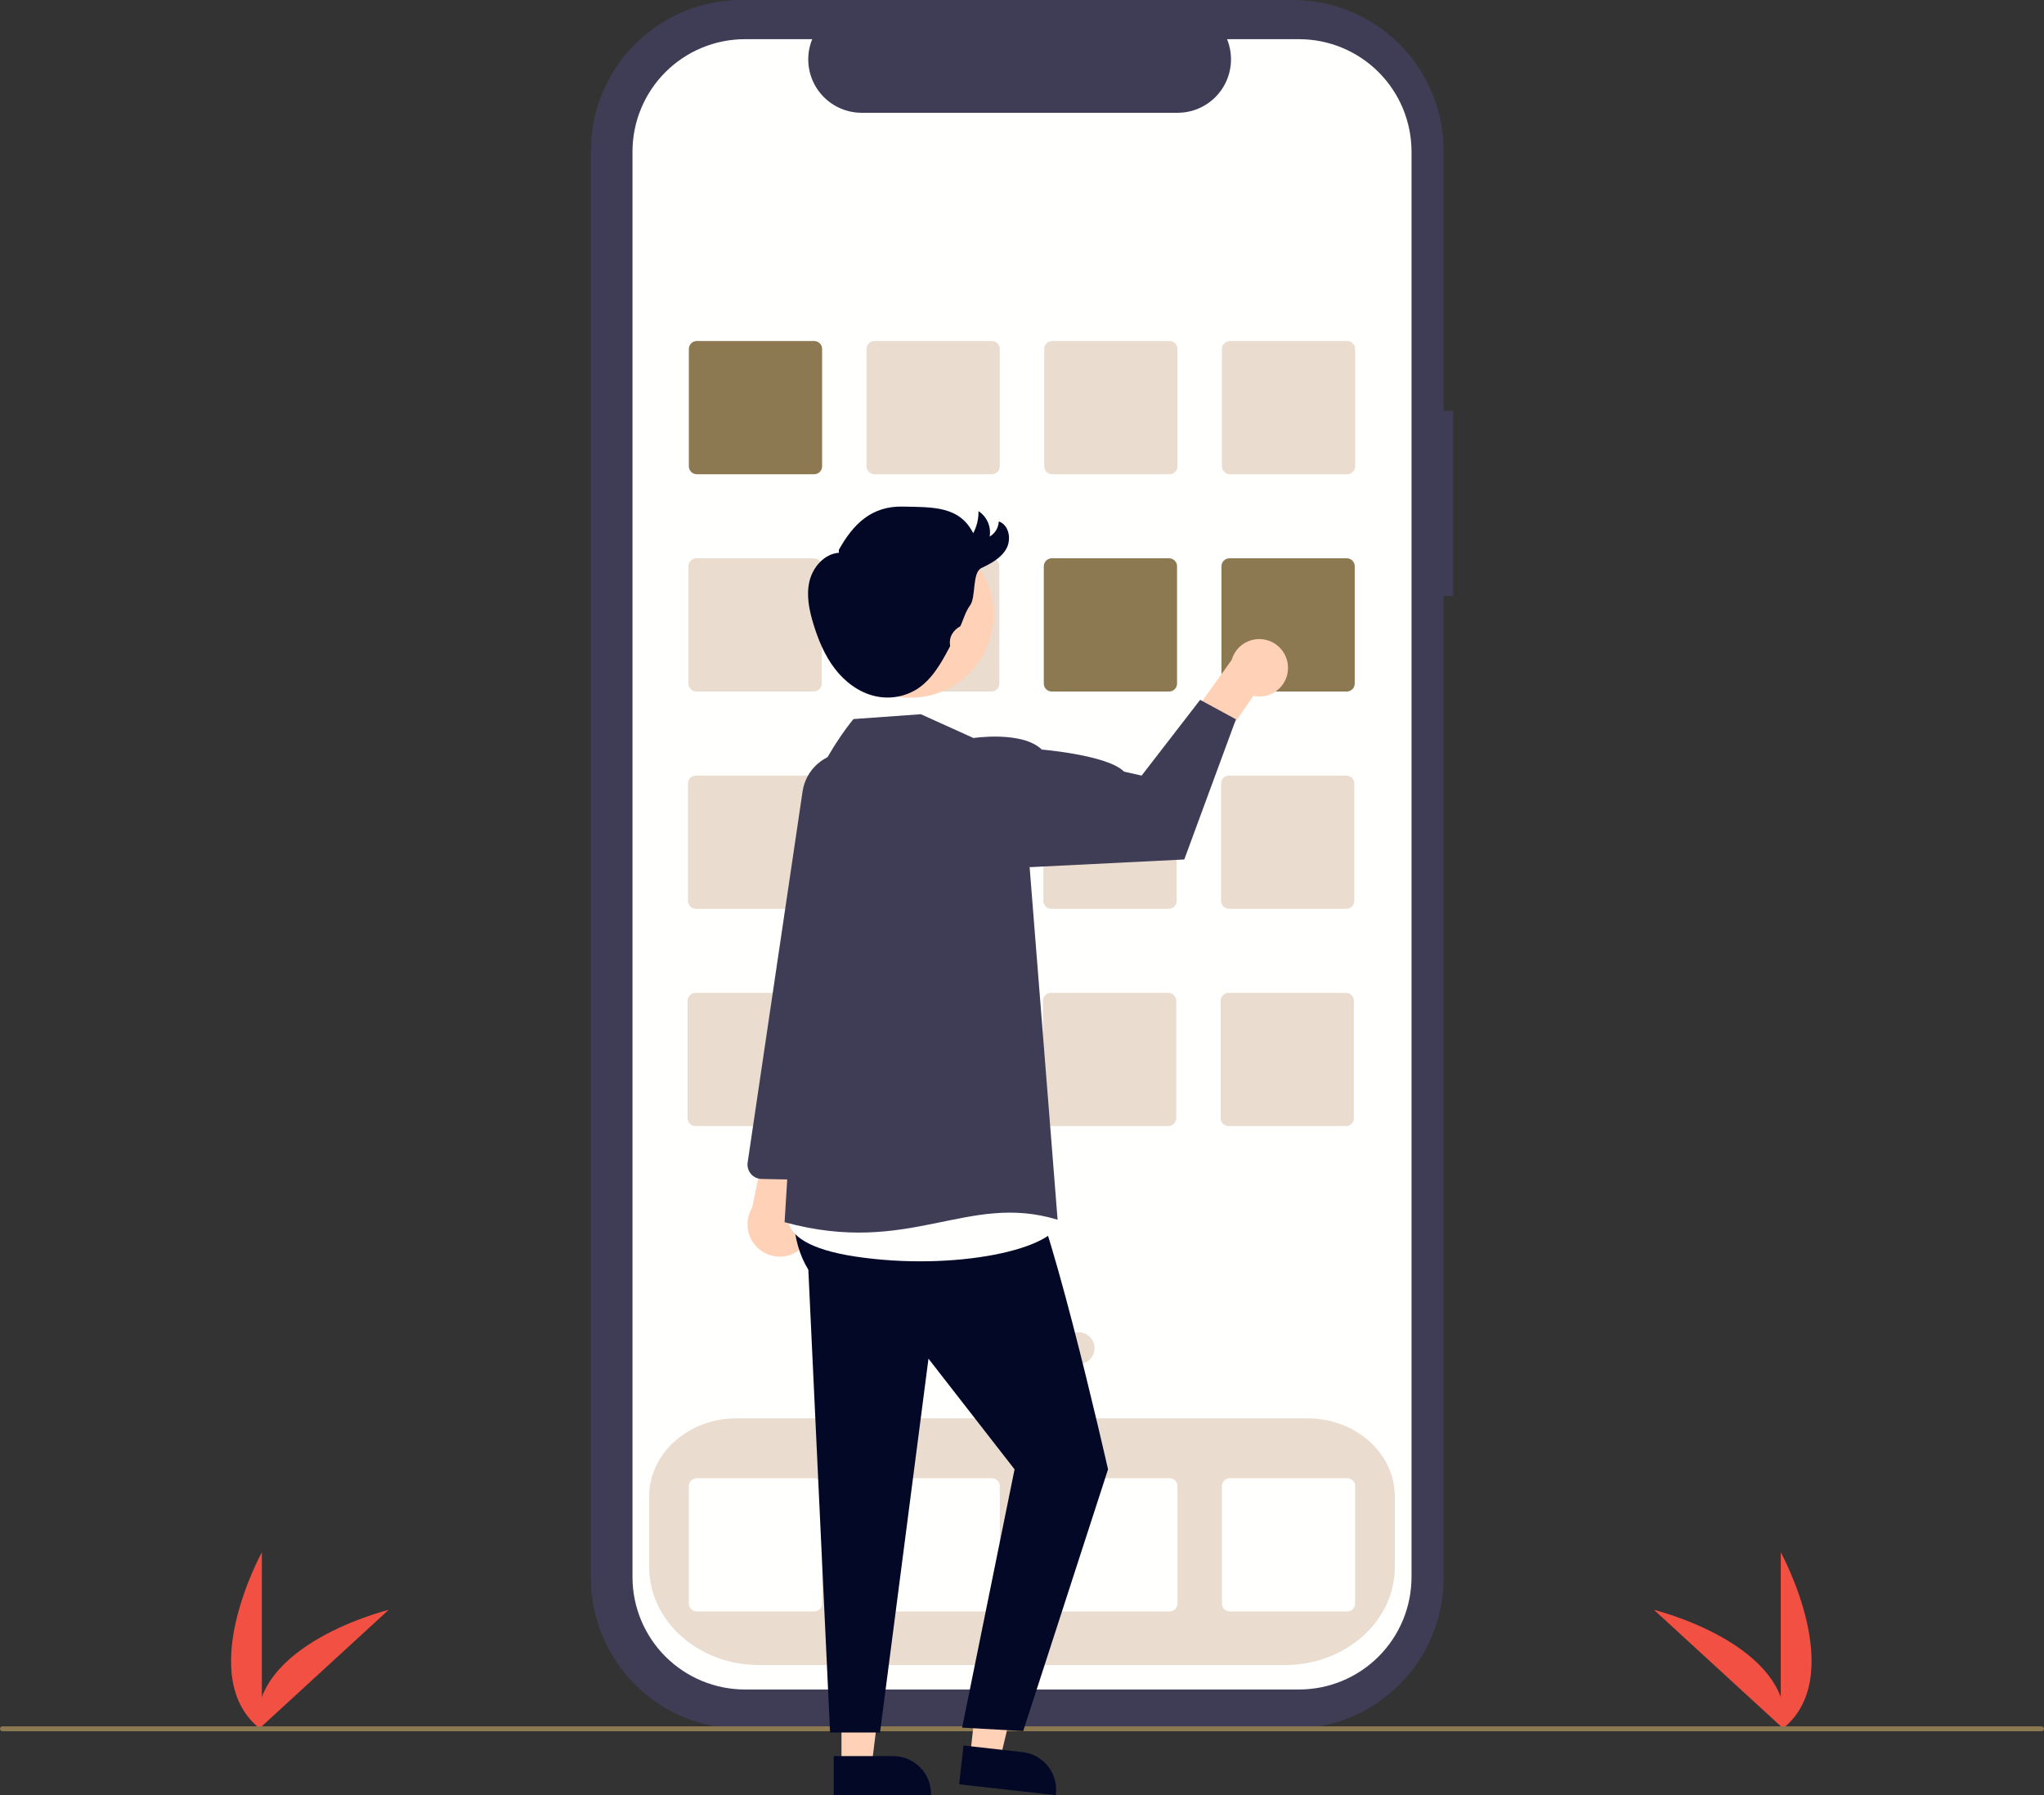 <svg width="683" height="600" viewBox="0 0 683 600" fill="none" xmlns="http://www.w3.org/2000/svg">
<rect x="0" y="0" width="683" height="600" fill="#333333" stroke="none"/>
<g clip-path="url(#clip0)">
<path d="M595.037 578.287V518.828C595.037 518.828 618.208 560.982 595.037 578.287Z" fill="#F25042"/>
<path d="M596.469 578.276L552.67 538.066C552.67 538.066 599.391 549.504 596.469 578.276Z" fill="#F25042"/>
<path d="M87.499 578.287V518.828C87.499 518.828 64.329 560.982 87.499 578.287Z" fill="#F25042"/>
<path d="M86.067 578.276L129.866 538.066C129.866 538.066 83.145 549.504 86.067 578.276Z" fill="#F25042"/>
<path d="M485.543 137.302H482.368V50.334C482.368 43.724 481.067 37.179 478.537 31.072C476.008 24.965 472.3 19.417 467.626 14.743C462.953 10.069 457.404 6.361 451.297 3.831C445.191 1.302 438.646 5.39698e-06 432.036 1.13428e-10H247.79C241.18 -1.40318e-05 234.635 1.302 228.528 3.831C222.422 6.361 216.873 10.069 212.199 14.742C207.525 19.416 203.818 24.965 201.288 31.072C198.759 37.179 197.457 43.724 197.457 50.334V527.445C197.457 540.794 202.76 553.597 212.199 563.037C221.638 572.476 234.441 577.779 247.79 577.779H432.036C445.385 577.779 458.187 572.476 467.626 563.037C477.065 553.597 482.368 540.794 482.368 527.445V199.207H485.543V137.302Z" fill="#3F3D56"/>
<path d="M434.067 13.095H410.017C411.123 15.807 411.545 18.749 411.246 21.662C410.947 24.576 409.937 27.371 408.303 29.801C406.67 32.232 404.464 34.224 401.879 35.601C399.295 36.978 396.411 37.698 393.483 37.699H287.931C285.002 37.698 282.119 36.978 279.534 35.601C276.95 34.224 274.744 32.232 273.11 29.801C271.477 27.371 270.466 24.576 270.167 21.662C269.868 18.749 270.291 15.807 271.397 13.095H248.934C238.965 13.095 229.404 17.055 222.355 24.105C215.306 31.154 211.346 40.715 211.346 50.684V527.095C211.346 532.031 212.318 536.919 214.207 541.479C216.096 546.04 218.865 550.184 222.355 553.674C225.845 557.165 229.989 559.934 234.549 561.823C239.11 563.712 243.997 564.684 248.934 564.684H434.067C439.003 564.684 443.891 563.712 448.451 561.823C453.012 559.934 457.155 557.165 460.646 553.674C464.136 550.184 466.905 546.04 468.794 541.48C470.683 536.919 471.655 532.031 471.655 527.095V50.684C471.655 45.748 470.683 40.86 468.794 36.3C466.905 31.739 464.136 27.595 460.646 24.105C457.155 20.614 453.012 17.846 448.451 15.957C443.891 14.068 439.003 13.095 434.067 13.095Z" fill="#FFFFFE"/>
<path d="M429.43 556.504H253.572C233.365 556.504 216.926 541.83 216.926 523.794V500.114C216.926 485.739 230.018 474.043 246.11 474.043H436.892C452.984 474.043 466.076 485.739 466.076 500.114V523.794C466.076 541.83 449.636 556.504 429.43 556.504Z" fill="#EADDCF"/>
<path d="M272.057 158.505H232.83C232.127 158.504 231.454 158.225 230.957 157.728C230.46 157.231 230.181 156.557 230.18 155.854V116.626C230.181 115.923 230.46 115.249 230.957 114.752C231.454 114.255 232.127 113.976 232.83 113.975H272.057C272.76 113.976 273.434 114.255 273.931 114.752C274.428 115.249 274.707 115.923 274.708 116.626V155.854C274.707 156.557 274.428 157.231 273.931 157.728C273.434 158.225 272.76 158.504 272.057 158.505V158.505Z" fill="#8C7851"/>
<path d="M331.429 158.505H292.201C291.499 158.504 290.825 158.225 290.328 157.728C289.831 157.231 289.552 156.557 289.551 155.854V116.626C289.552 115.923 289.831 115.249 290.328 114.752C290.825 114.255 291.499 113.976 292.201 113.975H331.429C332.131 113.976 332.805 114.255 333.302 114.752C333.799 115.249 334.078 115.923 334.079 116.626V155.854C334.078 156.557 333.799 157.231 333.302 157.728C332.805 158.225 332.131 158.504 331.429 158.505V158.505Z" fill="#EADDCF"/>
<path d="M390.8 158.505H351.572C350.87 158.504 350.196 158.225 349.699 157.728C349.202 157.231 348.923 156.557 348.922 155.854V116.626C348.923 115.923 349.202 115.249 349.699 114.752C350.196 114.255 350.87 113.976 351.572 113.975H390.8C391.502 113.976 392.176 114.255 392.673 114.752C393.17 115.249 393.449 115.923 393.45 116.626V155.854C393.449 156.557 393.17 157.231 392.673 157.728C392.176 158.225 391.502 158.504 390.8 158.505V158.505Z" fill="#EADDCF"/>
<path d="M450.171 158.505H410.943C410.241 158.504 409.567 158.225 409.07 157.728C408.573 157.231 408.294 156.557 408.293 155.854V116.626C408.294 115.923 408.573 115.249 409.07 114.752C409.567 114.255 410.241 113.976 410.943 113.975H450.171C450.873 113.976 451.547 114.255 452.044 114.752C452.541 115.249 452.82 115.923 452.821 116.626V155.854C452.82 156.557 452.541 157.231 452.044 157.728C451.547 158.225 450.873 158.504 450.171 158.505V158.505Z" fill="#EADDCF"/>
<path d="M271.917 231.131H232.69C231.987 231.13 231.313 230.851 230.816 230.354C230.319 229.857 230.04 229.183 230.039 228.48V189.252C230.04 188.549 230.319 187.875 230.816 187.378C231.313 186.881 231.987 186.602 232.69 186.601H271.917C272.62 186.602 273.293 186.881 273.79 187.378C274.287 187.875 274.566 188.549 274.567 189.252V228.48C274.566 229.183 274.287 229.857 273.79 230.354C273.293 230.851 272.62 231.13 271.917 231.131Z" fill="#EADDCF"/>
<path d="M331.288 231.131H292.061C291.358 231.13 290.684 230.851 290.187 230.354C289.69 229.857 289.411 229.183 289.41 228.48V189.252C289.411 188.549 289.69 187.875 290.187 187.378C290.684 186.881 291.358 186.602 292.061 186.601H331.288C331.991 186.602 332.664 186.881 333.161 187.378C333.658 187.875 333.938 188.549 333.938 189.252V228.48C333.938 229.183 333.658 229.857 333.161 230.354C332.664 230.851 331.991 231.13 331.288 231.131V231.131Z" fill="#EADDCF"/>
<path d="M390.659 231.131H351.432C350.729 231.13 350.055 230.851 349.558 230.354C349.062 229.857 348.782 229.183 348.781 228.48V189.252C348.782 188.549 349.062 187.875 349.558 187.378C350.055 186.881 350.729 186.602 351.432 186.601H390.659C391.362 186.602 392.035 186.881 392.532 187.378C393.029 187.875 393.309 188.549 393.31 189.252V228.48C393.309 229.183 393.029 229.857 392.532 230.354C392.035 230.851 391.362 231.13 390.659 231.131V231.131Z" fill="#8C7851"/>
<path d="M450.03 231.131H410.803C410.1 231.13 409.426 230.851 408.93 230.354C408.433 229.857 408.153 229.183 408.152 228.48V189.252C408.153 188.549 408.433 187.875 408.93 187.378C409.426 186.881 410.1 186.602 410.803 186.601H450.03C450.733 186.602 451.407 186.881 451.903 187.378C452.4 187.875 452.68 188.549 452.681 189.252V228.48C452.68 229.183 452.4 229.857 451.903 230.354C451.407 230.851 450.733 231.13 450.03 231.131V231.131Z" fill="#8C7851"/>
<path d="M271.776 303.757H232.549C231.846 303.756 231.173 303.477 230.676 302.98C230.179 302.483 229.899 301.809 229.898 301.106V261.878C229.899 261.175 230.179 260.501 230.676 260.004C231.173 259.507 231.846 259.228 232.549 259.227H271.776C272.479 259.228 273.153 259.507 273.649 260.004C274.146 260.501 274.426 261.175 274.427 261.878V301.106C274.426 301.809 274.146 302.483 273.649 302.98C273.153 303.477 272.479 303.756 271.776 303.757V303.757Z" fill="#EADDCF"/>
<path d="M331.147 303.757H291.92C291.217 303.756 290.544 303.477 290.047 302.98C289.55 302.483 289.27 301.809 289.27 301.106V261.878C289.27 261.175 289.55 260.501 290.047 260.004C290.544 259.507 291.217 259.228 291.92 259.227H331.147C331.85 259.228 332.524 259.507 333.021 260.004C333.517 260.501 333.797 261.175 333.798 261.878V301.106C333.797 301.809 333.517 302.483 333.021 302.98C332.524 303.477 331.85 303.756 331.147 303.757V303.757Z" fill="#EADDCF"/>
<path d="M390.518 303.757H351.291C350.588 303.756 349.915 303.477 349.418 302.98C348.921 302.483 348.641 301.809 348.641 301.106V261.878C348.641 261.175 348.921 260.501 349.418 260.004C349.915 259.507 350.588 259.228 351.291 259.227H390.518C391.221 259.228 391.895 259.507 392.392 260.004C392.889 260.501 393.168 261.175 393.169 261.878V301.106C393.168 301.809 392.889 302.483 392.392 302.98C391.895 303.477 391.221 303.756 390.518 303.757V303.757Z" fill="#EADDCF"/>
<path d="M449.889 303.757H410.662C409.96 303.756 409.286 303.477 408.789 302.98C408.292 302.483 408.013 301.809 408.012 301.106V261.878C408.013 261.175 408.292 260.501 408.789 260.004C409.286 259.507 409.96 259.228 410.662 259.227H449.889C450.592 259.228 451.266 259.507 451.763 260.004C452.26 260.501 452.539 261.175 452.54 261.878V301.106C452.539 301.809 452.26 302.483 451.763 302.98C451.266 303.477 450.592 303.756 449.889 303.757V303.757Z" fill="#EADDCF"/>
<path d="M271.636 376.383H232.408C231.706 376.382 231.032 376.103 230.535 375.606C230.038 375.109 229.759 374.435 229.758 373.732V334.504C229.759 333.801 230.038 333.127 230.535 332.63C231.032 332.133 231.706 331.854 232.408 331.853H271.636C272.338 331.854 273.012 332.133 273.509 332.63C274.006 333.127 274.285 333.801 274.286 334.504V373.732C274.285 374.435 274.006 375.109 273.509 375.606C273.012 376.103 272.338 376.382 271.636 376.383V376.383Z" fill="#EADDCF"/>
<path d="M331.007 376.383H291.779C291.077 376.382 290.403 376.103 289.906 375.606C289.409 375.109 289.13 374.435 289.129 373.732V334.504C289.13 333.801 289.409 333.127 289.906 332.63C290.403 332.133 291.077 331.854 291.779 331.853H331.007C331.709 331.854 332.383 332.133 332.88 332.63C333.377 333.127 333.656 333.801 333.657 334.504V373.732C333.656 374.435 333.377 375.109 332.88 375.606C332.383 376.103 331.709 376.382 331.007 376.383Z" fill="#EADDCF"/>
<path d="M390.378 376.383H351.151C350.448 376.382 349.774 376.103 349.277 375.606C348.78 375.109 348.501 374.435 348.5 373.732V334.504C348.501 333.801 348.78 333.127 349.277 332.63C349.774 332.133 350.448 331.854 351.151 331.853H390.378C391.081 331.854 391.754 332.133 392.251 332.63C392.748 333.127 393.027 333.801 393.028 334.504V373.732C393.027 374.435 392.748 375.109 392.251 375.606C391.754 376.103 391.081 376.382 390.378 376.383Z" fill="#EADDCF"/>
<path d="M449.749 376.383H410.522C409.819 376.382 409.145 376.103 408.648 375.606C408.151 375.109 407.872 374.435 407.871 373.732V334.504C407.872 333.801 408.151 333.127 408.648 332.63C409.145 332.133 409.819 331.854 410.522 331.853H449.749C450.452 331.854 451.125 332.133 451.622 332.63C452.119 333.127 452.399 333.801 452.399 334.504V373.732C452.399 374.435 452.119 375.109 451.622 375.606C451.125 376.103 450.452 376.382 449.749 376.383V376.383Z" fill="#EADDCF"/>
<path d="M272.057 538.599H232.83C232.127 538.598 231.454 538.319 230.957 537.822C230.46 537.325 230.181 536.651 230.18 535.949V496.72C230.181 496.017 230.46 495.344 230.957 494.847C231.454 494.35 232.127 494.07 232.83 494.069H272.057C272.76 494.07 273.434 494.35 273.931 494.847C274.428 495.344 274.707 496.017 274.708 496.72V535.949C274.707 536.651 274.428 537.325 273.931 537.822C273.434 538.319 272.76 538.598 272.057 538.599Z" fill="#FFFFFE"/>
<path d="M331.429 538.599H292.201C291.499 538.598 290.825 538.319 290.328 537.822C289.831 537.325 289.552 536.651 289.551 535.949V496.72C289.552 496.017 289.831 495.343 290.328 494.847C290.825 494.35 291.499 494.07 292.201 494.069H331.429C332.131 494.07 332.805 494.35 333.302 494.847C333.799 495.343 334.078 496.017 334.079 496.72V535.949C334.078 536.651 333.799 537.325 333.302 537.822C332.805 538.319 332.131 538.598 331.429 538.599V538.599Z" fill="#FFFFFE"/>
<path d="M390.8 538.599H351.572C350.87 538.598 350.196 538.319 349.699 537.822C349.202 537.325 348.923 536.651 348.922 535.949V496.72C348.923 496.017 349.202 495.343 349.699 494.847C350.196 494.35 350.87 494.07 351.572 494.069H390.8C391.502 494.07 392.176 494.35 392.673 494.847C393.17 495.343 393.449 496.017 393.45 496.72V535.949C393.449 536.651 393.17 537.325 392.673 537.822C392.176 538.319 391.502 538.598 390.8 538.599V538.599Z" fill="#FFFFFE"/>
<path d="M450.171 538.599H410.943C410.241 538.598 409.567 538.319 409.07 537.822C408.573 537.325 408.294 536.651 408.293 535.949V496.72C408.294 496.017 408.573 495.344 409.07 494.847C409.567 494.35 410.241 494.07 410.943 494.069H450.171C450.873 494.07 451.547 494.35 452.044 494.847C452.541 495.344 452.82 496.017 452.821 496.72V535.949C452.82 536.651 452.541 537.325 452.044 537.822C451.547 538.319 450.873 538.598 450.171 538.599Z" fill="#FFFFFE"/>
<path d="M322.276 455.901C325.203 455.901 327.577 453.527 327.577 450.599C327.577 447.672 325.203 445.298 322.276 445.298C319.348 445.298 316.975 447.672 316.975 450.599C316.975 453.527 319.348 455.901 322.276 455.901Z" fill="#EADDCF"/>
<path d="M341.36 455.901C344.287 455.901 346.661 453.527 346.661 450.599C346.661 447.672 344.287 445.298 341.36 445.298C338.432 445.298 336.059 447.672 336.059 450.599C336.059 453.527 338.432 455.901 341.36 455.901Z" fill="#EADDCF"/>
<path d="M360.444 455.901C363.371 455.901 365.745 453.527 365.745 450.599C365.745 447.672 363.371 445.298 360.444 445.298C357.516 445.298 355.143 447.672 355.143 450.599C355.143 453.527 357.516 455.901 360.444 455.901Z" fill="#EADDCF"/>
<path d="M682.178 578.638H0.822C0.604 578.638 0.395 578.552 0.241 578.398C0.087 578.244 0 578.035 0 577.817C0 577.599 0.087 577.39 0.241 577.235C0.395 577.081 0.604 576.995 0.822 576.995H682.178C682.396 576.995 682.605 577.081 682.759 577.235C682.913 577.39 683 577.599 683 577.817C683 578.035 682.913 578.244 682.759 578.398C682.605 578.552 682.396 578.638 682.178 578.638Z" fill="#8C7851"/>
<path d="M268.239 416.802C269.348 415.693 270.2 414.355 270.736 412.882C271.272 411.408 271.478 409.835 271.34 408.273C271.202 406.711 270.724 405.198 269.938 403.841C269.152 402.484 268.079 401.316 266.793 400.419L277.145 363.737L258.271 369.74L251.334 403.654C249.97 405.914 249.483 408.596 249.964 411.192C250.446 413.787 251.863 416.116 253.946 417.737C256.03 419.358 258.636 420.158 261.27 419.985C263.905 419.813 266.384 418.68 268.239 416.802V416.802Z" fill="#FFD1B7"/>
<path d="M273.606 394.318C273.269 394.383 272.926 394.412 272.583 394.405L254.477 394.042C253.795 394.028 253.125 393.87 252.509 393.577C251.894 393.284 251.348 392.863 250.908 392.342C250.468 391.822 250.144 391.214 249.957 390.558C249.77 389.903 249.725 389.215 249.825 388.541L268.193 264.437C268.741 260.847 270.555 257.572 273.307 255.203C276.059 252.834 279.567 251.527 283.198 251.519C285.491 251.525 287.753 252.051 289.812 253.059C291.872 254.067 293.675 255.53 295.087 257.337C296.498 259.143 297.48 261.247 297.96 263.49C298.439 265.732 298.402 268.054 297.853 270.28L284.834 323.012L277.45 390.131C277.343 391.149 276.912 392.106 276.219 392.86C275.527 393.613 274.611 394.125 273.606 394.318V394.318Z" fill="#3F3D56"/>
<path d="M281.177 590.232H291.254L296.048 551.365L281.176 551.366L281.177 590.232Z" fill="#FFD1B7"/>
<path d="M278.607 586.942L298.451 586.941H298.452C301.806 586.942 305.023 588.274 307.394 590.646C309.766 593.017 311.098 596.234 311.098 599.588V599.999L278.608 600L278.607 586.942Z" fill="#020826"/>
<path d="M324.143 586.959L334.156 588.082L343.252 549.991L328.472 548.334L324.143 586.959Z" fill="#FFD1B7"/>
<path d="M321.955 583.403L341.675 585.614L341.676 585.614C345.009 585.988 348.057 587.671 350.149 590.292C352.242 592.913 353.207 596.258 352.834 599.592L352.788 600L320.5 596.38L321.955 583.403Z" fill="#020826"/>
<path d="M271.72 373.941C271.72 373.941 257.906 404.524 270.105 424.388L277.373 579.049H294.06L310.249 454.116L339.015 491.103L321.49 577.428L341.899 578.574L370.248 491.103C370.248 491.103 348.469 394.651 341.277 392.328L336.55 370.279L271.72 373.941Z" fill="#020826"/>
<path d="M265.57 400.791C265.57 400.791 253.125 415.074 286.001 420.006C318.877 424.938 353.397 417.54 354.219 407.677C355.041 397.814 265.57 400.791 265.57 400.791Z" fill="#FFFFFE"/>
<path d="M430.377 223.608C430.326 225.003 429.97 226.369 429.334 227.611C428.698 228.852 427.797 229.94 426.695 230.796C425.594 231.652 424.318 232.256 422.957 232.566C421.597 232.875 420.185 232.883 418.822 232.588L406.395 250.509L393.662 245.614L411.567 220.551C412.214 218.293 413.668 216.351 415.651 215.093C417.635 213.835 420.011 213.348 422.33 213.725C424.648 214.102 426.748 215.316 428.231 217.138C429.714 218.959 430.477 221.261 430.377 223.608V223.608Z" fill="#FFD1B7"/>
<path d="M325.278 246.667L307.708 238.718L285.196 240.327C285.196 240.327 258.057 272.059 268.741 302.47L262.166 408.499C304.083 420.006 323.137 398.424 353.397 407.677L344.05 289.838L325.278 246.667Z" fill="#3F3D56"/>
<path d="M313.535 254.387L325.278 246.667C325.278 246.667 341.59 244.201 348.11 250.527C348.11 250.527 370.241 252.379 375.586 257.904L381.471 259.231L401.022 233.914L412.985 240.414L395.725 287.264L344.051 289.838L313.535 254.387Z" fill="#3F3D56"/>
<path d="M317.587 229.801C331.028 222.453 335.967 205.601 328.62 192.16C321.273 178.719 304.421 173.779 290.981 181.127C277.54 188.474 272.601 205.327 279.948 218.768C287.295 232.209 304.147 237.148 317.587 229.801Z" fill="#FFD1B7"/>
<path d="M280.296 183.779C285.247 174.875 291.433 169.109 301.619 169.317C311.805 169.526 320.615 169.123 325.198 178.222C326.41 175.954 327.016 173.412 326.959 170.842C328.343 171.74 329.434 173.024 330.097 174.535C330.76 176.046 330.966 177.718 330.69 179.345C331.582 178.822 332.328 178.085 332.86 177.2C333.393 176.314 333.694 175.309 333.738 174.277C337.137 175.408 338.021 180.199 336.301 183.342C334.581 186.485 331.207 188.302 327.971 189.839C324.734 191.375 326.229 199.501 324.115 202.394C322.64 204.413 321.965 206.887 320.971 209.181C320.93 209.272 320.859 209.346 320.77 209.391C318.491 210.662 317.053 212.933 317.455 215.511C317.503 215.704 317.492 215.907 317.423 216.094C314.538 221.53 311.423 227.216 306.194 230.46C301.998 232.994 296.972 233.771 292.206 232.622C286.861 231.344 282.24 227.8 278.908 223.429C275.576 219.059 273.433 213.893 271.822 208.638C270.393 203.977 269.354 198.992 270.487 194.25C271.62 189.508 275.457 185.117 280.319 184.751" fill="#020826"/>
</g>
<defs>
<clipPath id="clip0">
<rect width="683" height="600" fill="white"/>
</clipPath>
</defs>
</svg>
